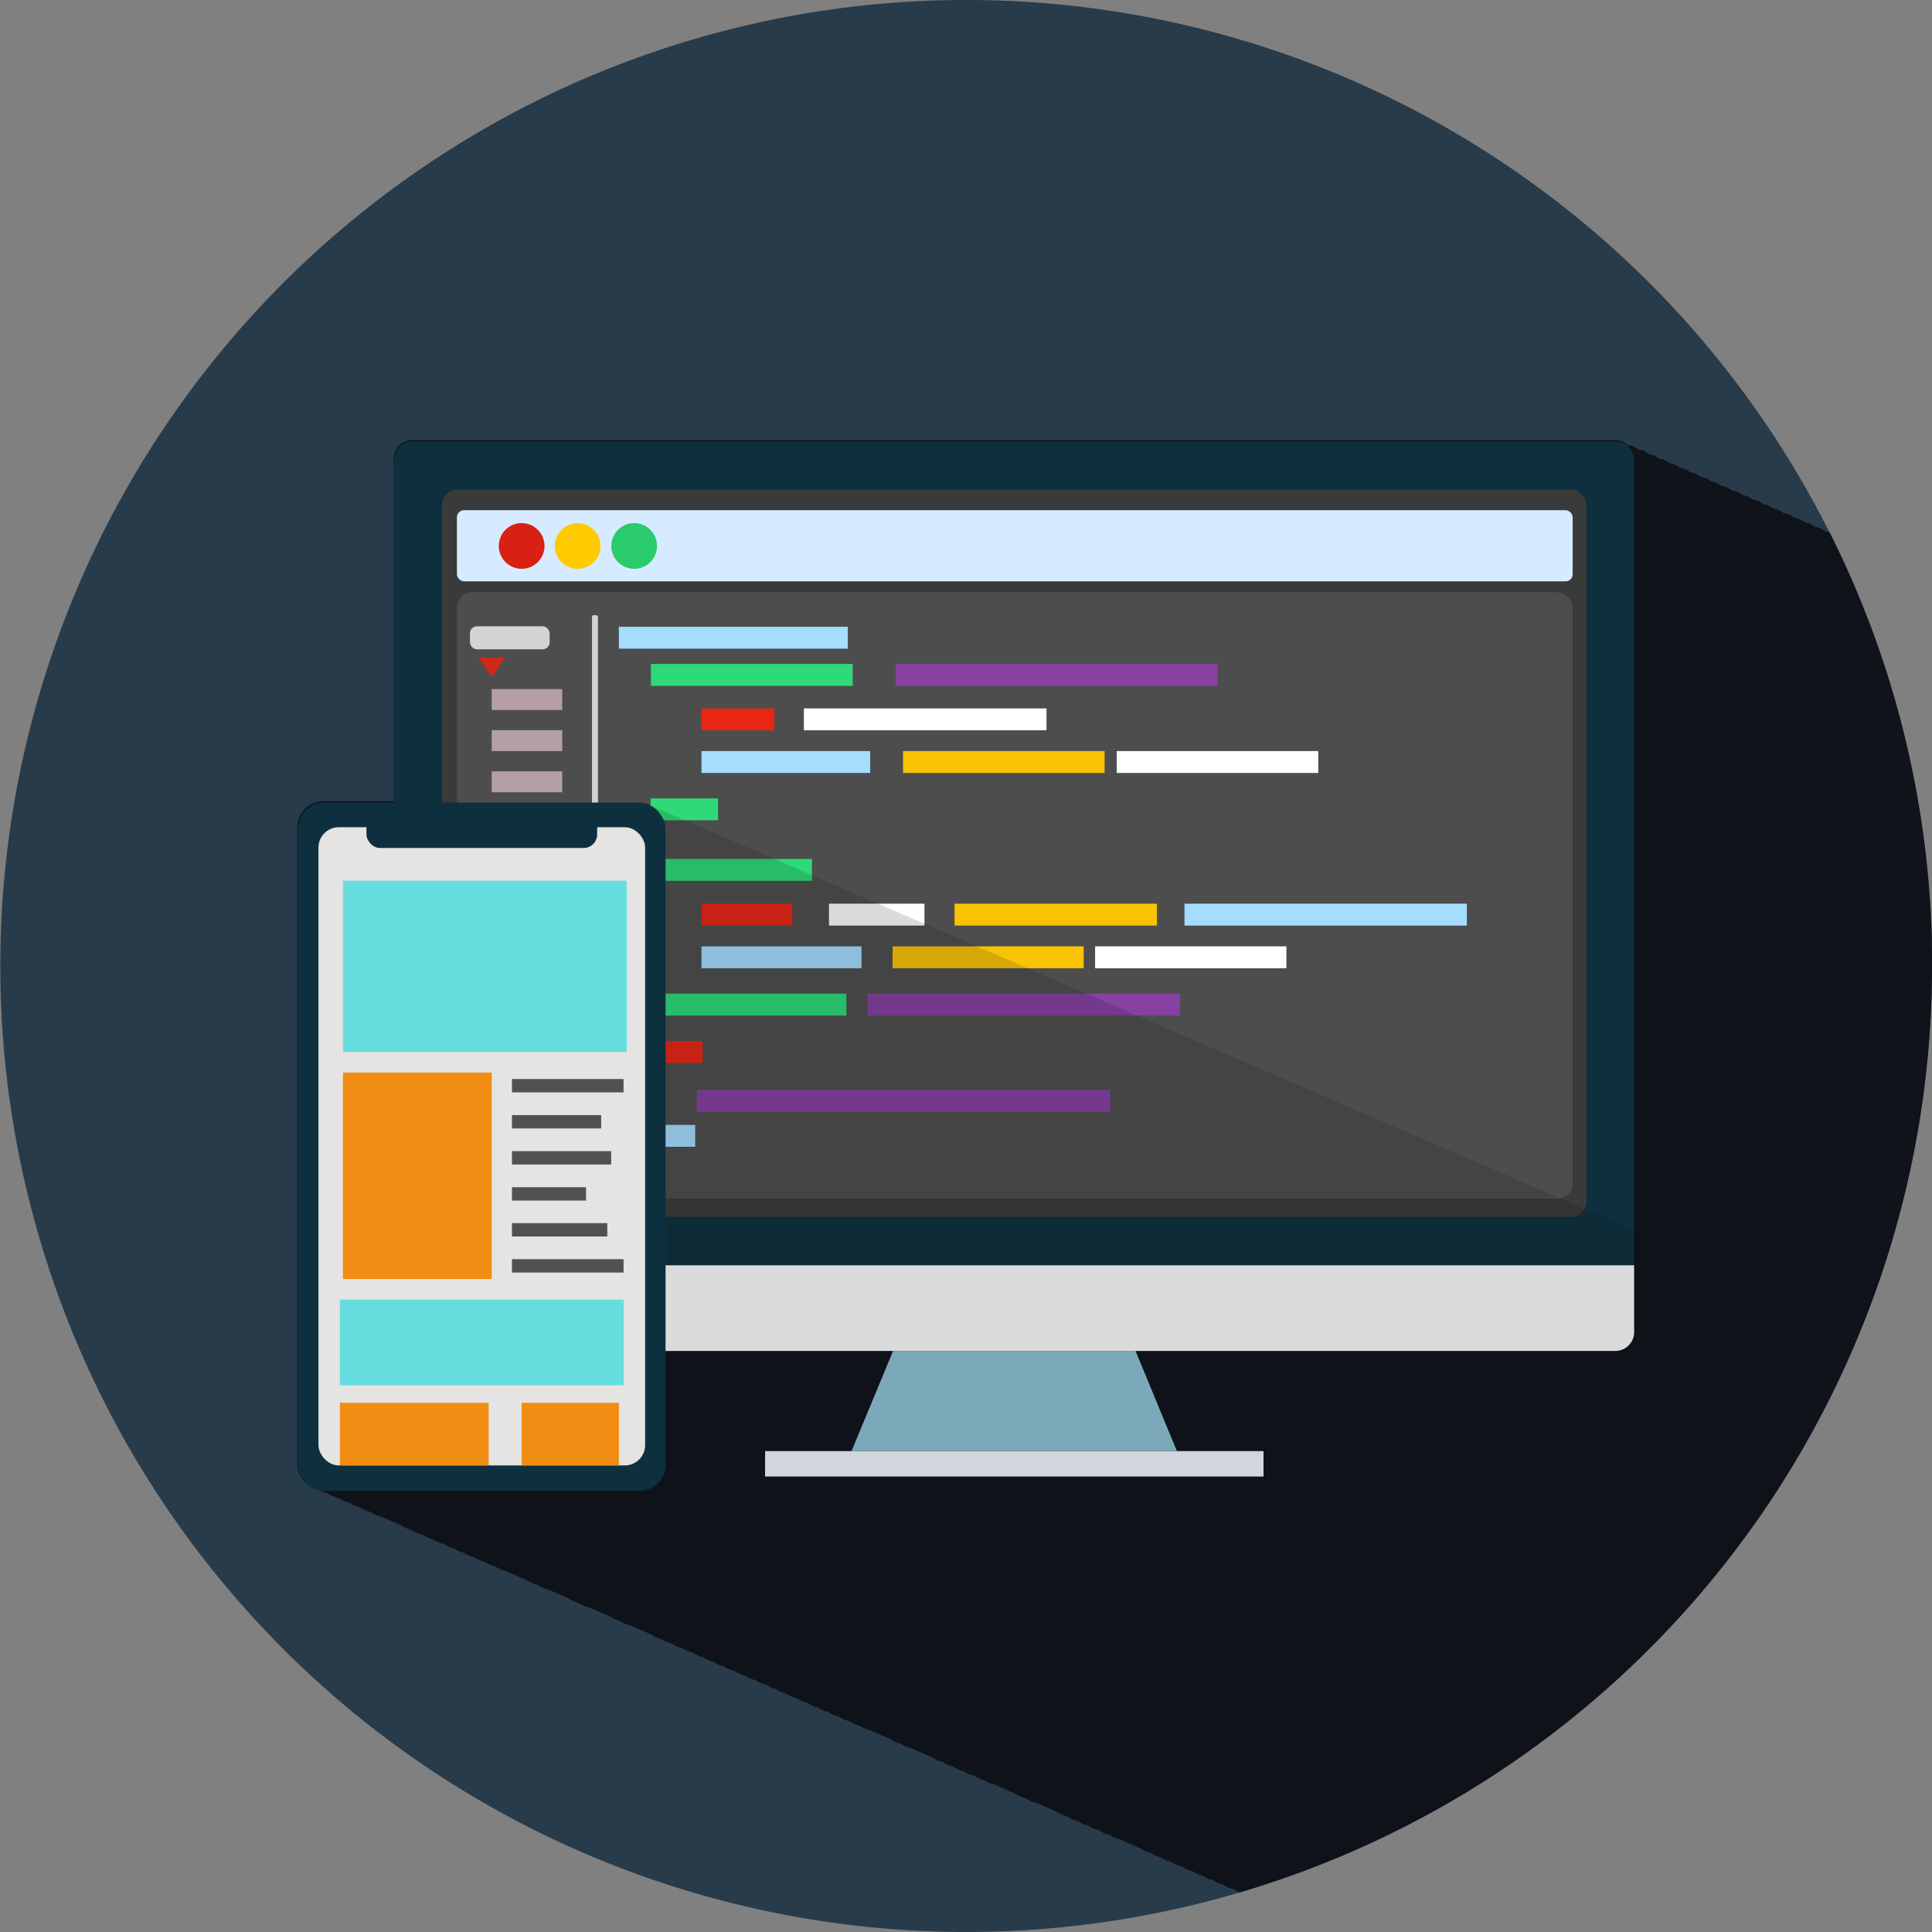<svg id="GuppyDigital" xmlns="http://www.w3.org/2000/svg" viewBox="0 0 120 120"><rect x="0" y="0" width="120" height="120" fill="#808080" stroke="none"/><defs><style>.cls-1{fill:#283b4a;}.cls-2,.cls-21{fill:#10131a;}.cls-3{fill:#0e303e;}.cls-4{fill:#fff;}.cls-5{fill:#393a3a;}.cls-6{fill:#4d4d4d;}.cls-7{fill:#f2f9ff;}.cls-8{fill:#8fc4d6;}.cls-9{fill:#d6ebff;}.cls-10{fill:#d82113;}.cls-11{fill:#ffca01;}.cls-12{fill:#2acb6d;}.cls-13{fill:#d4d3d3;}.cls-14{fill:#ce2819;}.cls-15{fill:#b39fa4;}.cls-16{fill:#f8c302;}.cls-17{fill:#2eda77;}.cls-18{fill:#8641a1;}.cls-19{fill:#a5ddff;}.cls-20{fill:#e82613;}.cls-21{opacity:0.15;}.cls-22{fill:#e5e4e3;}.cls-23{fill:#67dddf;}.cls-24{fill:#f18d13;}.cls-25{fill:#505153;}</style></defs><title>icon1</title><g id="Icon1"><path class="cls-1" d="M1195.67,233.76A60,60,0,0,1,1153,291.2l-.31.1a60,60,0,1,1,43-57.54Z" transform="translate(-1075.67 -173.76)"/><path class="cls-2" d="M1195.67,233.76a60,60,0,0,1-43,57.54,1.24,1.24,0,0,1-.36-.19,1.81,1.81,0,0,1-.65-.28,1.62,1.62,0,0,1-.64-.29,1.52,1.52,0,0,1-.65-.28,1.65,1.65,0,0,1-.65-.28,1.69,1.69,0,0,1-.64-.29,1.52,1.52,0,0,1-.65-.28,1.48,1.48,0,0,1-.64-.28,1.65,1.65,0,0,1-.65-.28,1.67,1.67,0,0,1-.65-.29,124.16,124.16,0,0,0-1.29-.56,1.61,1.61,0,0,1-.64-.28,1.67,1.67,0,0,1-.65-.29,1.52,1.52,0,0,1-.65-.28,1.48,1.48,0,0,1-.64-.28,1.81,1.81,0,0,1-.65-.28,1.67,1.67,0,0,1-.65-.29,124.16,124.16,0,0,0-1.29-.56,1.76,1.76,0,0,1-.64-.28,1.67,1.67,0,0,1-.65-.29,124.16,124.16,0,0,1-1.29-.56,1.81,1.81,0,0,1-.65-.28,1.62,1.62,0,0,1-.64-.29,1.52,1.52,0,0,1-.65-.28,1.52,1.52,0,0,1-.65-.28,1.76,1.76,0,0,1-.64-.28,1.67,1.67,0,0,1-.65-.29,124.16,124.16,0,0,1-1.29-.56,1.81,1.81,0,0,1-.65-.28,1.62,1.62,0,0,1-.64-.29,9943523557513.59,9943523557513.59,0,0,0-1.3-.56,1.84,1.84,0,0,1-.64-.28,1.67,1.67,0,0,1-.65-.29,1.48,1.48,0,0,1-.64-.28,1.52,1.52,0,0,1-.65-.28,1.81,1.81,0,0,1-.65-.28,1.62,1.62,0,0,1-.64-.29,1.52,1.52,0,0,1-.65-.28,1.52,1.52,0,0,1-.65-.28,1.84,1.84,0,0,1-.64-.28,1.67,1.67,0,0,1-.65-.29,1.48,1.48,0,0,1-.64-.28,1.52,1.52,0,0,1-.65-.28,1.81,1.81,0,0,1-.65-.28,1.69,1.69,0,0,1-.64-.29,1.52,1.52,0,0,1-.65-.28,1.55,1.55,0,0,1-.64-.28,1.67,1.67,0,0,1-.65-.29,1.52,1.52,0,0,1-.65-.28,1.48,1.48,0,0,1-.64-.28,1.65,1.65,0,0,1-.65-.28,1.67,1.67,0,0,1-.65-.29,124.16,124.16,0,0,0-1.29-.56,1.61,1.61,0,0,1-.64-.28,1.67,1.67,0,0,1-.65-.29,124.16,124.16,0,0,1-1.29-.56,1.65,1.65,0,0,1-.65-.28,1.56,1.56,0,0,1-.64-.29,4971761781030.93,4971761781030.93,0,0,1-1.3-.56,1.76,1.76,0,0,1-.64-.28,1.67,1.67,0,0,1-.65-.29,124.16,124.16,0,0,1-1.29-.56,1.81,1.81,0,0,1-.65-.28,1.62,1.62,0,0,1-.64-.29,1.52,1.52,0,0,1-.65-.28,1.52,1.52,0,0,1-.65-.28,1.84,1.84,0,0,1-.64-.28,1.67,1.67,0,0,1-.65-.29,1.43,1.43,0,0,1-.64-.28,1.52,1.52,0,0,1-.65-.28,1.81,1.81,0,0,1-.65-.28,1.62,1.62,0,0,1-.64-.29,9943523559860.8,9943523559860.8,0,0,1-1.3-.56,1.84,1.84,0,0,1-.64-.28,1.67,1.67,0,0,1-.65-.29,1.48,1.48,0,0,1-.64-.28,1.52,1.52,0,0,1-.65-.28,1.81,1.81,0,0,1-.65-.28,1.69,1.69,0,0,1-.64-.29,1.62,1.62,0,0,1-1.32-1.58V225.14a1.62,1.62,0,0,1,1.62-1.61h4.38V202.26a1.17,1.17,0,0,1,1.17-1.17H1176a1.13,1.13,0,0,1,.77.31,1.16,1.16,0,0,1,.65.28,1.1,1.1,0,0,1,.64.28,1.17,1.17,0,0,1,.65.29,1.1,1.1,0,0,1,.65.28,1.13,1.13,0,0,1,.64.28,1.16,1.16,0,0,1,.65.28,1.17,1.17,0,0,1,.65.29,1.07,1.07,0,0,1,.64.28,1.16,1.16,0,0,1,.65.28,1.2,1.2,0,0,1,.64.28,1.17,1.17,0,0,1,.65.29,1.1,1.1,0,0,1,.65.28,1.13,1.13,0,0,1,.64.28,1.24,1.24,0,0,1,.65.28,1.11,1.11,0,0,1,.64.29,1.1,1.1,0,0,1,.65.28,1.16,1.16,0,0,1,.65.28,1.2,1.2,0,0,1,.64.28,1.17,1.17,0,0,1,.65.29,1.1,1.1,0,0,1,.26.06A59.69,59.69,0,0,1,1195.67,233.76Z" transform="translate(-1075.67 -173.76)"/><path class="cls-3" d="M25.68,27.41h74.64a1.17,1.17,0,0,1,1.17,1.17v50a0,0,0,0,1,0,0h-77a0,0,0,0,1,0,0v-50A1.17,1.17,0,0,1,25.68,27.41Z"/><path class="cls-4" d="M1101.35,252.35H1176a1.17,1.17,0,0,1,1.17,1.17v4.15a0,0,0,0,1,0,0h-77a0,0,0,0,1,0,0v-4.15A1.17,1.17,0,0,1,1101.35,252.35Z" transform="translate(1201.67 336.26) rotate(180)"/><rect class="cls-5" x="27.45" y="30.41" width="71.09" height="45.18" rx="0.97"/><rect class="cls-6" x="28.38" y="36.78" width="69.3" height="37.67" rx="0.95"/><rect class="cls-7" x="47.52" y="90.13" width="30.96" height="1.58"/><polygon class="cls-8" points="73.1 90.13 52.89 90.13 55.47 83.91 70.53 83.91 73.1 90.13"/><rect class="cls-9" x="28.38" y="31.69" width="69.3" height="4.42" rx="0.44"/><circle class="cls-10" cx="32.4" cy="33.91" r="1.42"/><circle class="cls-11" cx="35.88" cy="33.91" r="1.42"/><circle class="cls-12" cx="39.39" cy="33.91" r="1.42"/><rect class="cls-13" x="36.77" y="38.21" width="0.37" height="34.83" rx="0.11"/><rect class="cls-13" x="29.19" y="38.9" width="4.95" height="1.43" rx="0.43"/><polygon class="cls-14" points="30.54 40.83 31.39 40.83 30.97 41.44 30.54 42.04 30.12 41.44 29.69 40.83 30.54 40.83"/><rect class="cls-15" x="30.54" y="42.8" width="4.38" height="1.3"/><rect class="cls-15" x="30.54" y="45.35" width="4.38" height="1.3"/><rect class="cls-15" x="30.54" y="47.91" width="4.38" height="1.3"/><rect class="cls-16" x="56.09" y="46.65" width="12.52" height="1.36"/><rect class="cls-17" x="40.43" y="41.24" width="12.53" height="1.36"/><rect class="cls-17" x="40.41" y="49.59" width="4.19" height="1.36"/><rect class="cls-18" x="55.63" y="41.24" width="19.99" height="1.36"/><rect class="cls-19" x="43.57" y="46.65" width="10.48" height="1.36"/><rect class="cls-19" x="38.44" y="38.93" width="14.22" height="1.36"/><rect class="cls-20" x="43.57" y="44" width="4.53" height="1.36"/><rect class="cls-4" x="49.93" y="44" width="15.07" height="1.36"/><rect class="cls-4" x="69.36" y="46.65" width="12.52" height="1.36"/><rect class="cls-16" x="55.44" y="58.78" width="11.87" height="1.36"/><rect class="cls-16" x="59.29" y="56.13" width="12.57" height="1.36"/><rect class="cls-17" x="40.41" y="53.35" width="10.02" height="1.36"/><rect class="cls-17" x="40.41" y="61.72" width="12.16" height="1.36"/><rect class="cls-18" x="53.89" y="61.72" width="19.4" height="1.36"/><rect class="cls-18" x="43.28" y="67.69" width="25.68" height="1.36"/><rect class="cls-19" x="43.57" y="58.78" width="9.94" height="1.36"/><rect class="cls-19" x="38.44" y="69.87" width="4.74" height="1.36"/><rect class="cls-19" x="73.57" y="56.13" width="17.54" height="1.36"/><rect class="cls-20" x="43.57" y="56.13" width="5.64" height="1.36"/><rect class="cls-20" x="39.94" y="64.66" width="3.7" height="1.36"/><rect class="cls-4" x="51.49" y="56.13" width="5.93" height="1.36"/><rect class="cls-4" x="68.02" y="58.78" width="11.88" height="1.36"/><path class="cls-21" d="M1187.16,255.52v9.06A60.08,60.08,0,0,1,1153,291.2l-.2-.08a1.21,1.21,0,0,1-.2-.09l-.2-.08-.2-.09a.72.72,0,0,1-.2-.09l-.2-.08-.2-.09a.72.72,0,0,1-.2-.09l-.2-.08-.2-.09-.2-.08-.2-.09a1.21,1.21,0,0,1-.2-.09l-.2-.08-.2-.09a.72.72,0,0,1-.2-.09l-.2-.08-.2-.09a.72.72,0,0,1-.2-.09l-.2-.08a1.21,1.21,0,0,1-.2-.09l-.2-.08-.2-.09a.72.72,0,0,1-.2-.09l-.2-.08-.2-.09a.72.72,0,0,1-.2-.09l-.2-.08-.2-.09-.2-.08-.2-.09a1.21,1.21,0,0,1-.2-.09l-.2-.08-.2-.09a.88.88,0,0,1-.2-.09l-.2-.08-.2-.09a.88.88,0,0,1-.2-.09l-.2-.08-.2-.09-.2-.08-.2-.09a.88.88,0,0,1-.2-.09l-.2-.08-.2-.09a.88.88,0,0,1-.2-.09l-.2-.08-.2-.09-.2-.08-.2-.09-.2-.09-.2-.08-.2-.09a.88.88,0,0,1-.2-.09l-.2-.08-.2-.09a.88.88,0,0,1-.2-.09l-.2-.08-.2-.09-.2-.08-.2-.09-.2-.09-.2-.08-.2-.09-.2-.09-.19-.08-.2-.09-.2-.08-.2-.09a1.21,1.21,0,0,1-.2-.09l-.2-.08-.2-.09a.72.72,0,0,1-.2-.09l-.2-.08-.2-.09a.72.72,0,0,1-.2-.09l-.2-.08a1.21,1.21,0,0,1-.2-.09l-.2-.08-.2-.09a.72.72,0,0,1-.2-.09l-.2-.08-.2-.09a.72.72,0,0,1-.2-.09l-.2-.08-.2-.09-.2-.08-.2-.09a1.21,1.21,0,0,1-.2-.09l-.2-.08-.2-.09a.72.72,0,0,1-.2-.09l-.2-.08-.2-.09a.72.72,0,0,1-.2-.09l-.2-.08a1.21,1.21,0,0,1-.2-.09l-.2-.08-.2-.09a.72.72,0,0,1-.2-.09l-.2-.08-.2-.09a.72.72,0,0,1-.2-.09l-.2-.08-.2-.09-.2-.08-.2-.09-.2-.09-.2-.08-.2-.09a.88.88,0,0,1-.2-.09l-.2-.08-.2-.09a.88.88,0,0,1-.2-.09l-.2-.08-.2-.09-.2-.08-.2-.09-.2-.09-.2-.08-.2-.09a.88.88,0,0,1-.2-.09l-.2-.08-.2-.09-.2-.08-.2-.09-.2-.09-.2-.08-.2-.09a.88.88,0,0,1-.2-.09l-.2-.08-.2-.09a.88.88,0,0,1-.2-.09l-.2-.08-.2-.09-.2-.08-.2-.09-.2-.09-.2-.08-.19-.09-.21-.09-.19-.08-.2-.09-.2-.08-.2-.09a1.21,1.21,0,0,1-.2-.09l-.2-.08-.2-.09a.72.72,0,0,1-.2-.09l-.2-.08-.2-.09a.72.72,0,0,1-.2-.09l-.2-.08a1.21,1.21,0,0,1-.2-.09l-.2-.08-.2-.09a1.21,1.21,0,0,1-.2-.09l-.2-.08-.2-.09a.72.72,0,0,1-.2-.09l-.2-.08-.2-.09-.2-.08-.2-.09a1.21,1.21,0,0,1-.2-.09l-.2-.08-.2-.09a.72.72,0,0,1-.2-.09l-.2-.08-.2-.09a.72.72,0,0,1-.2-.09l-.2-.08a1.21,1.21,0,0,1-.2-.09l-.2-.08-.2-.09a1.21,1.21,0,0,1-.2-.09l-.2-.08-.2-.09a.72.72,0,0,1-.2-.09l-.2-.08-.2-.09a.88.88,0,0,1-.2-.09l-.2-.08-.2-.09-.2-.08-.2-.09a.88.88,0,0,1-.2-.09l-.2-.08-.2-.09a.88.88,0,0,1-.2-.09l-.2-.08-.2-.09-.2-.08-.2-.09-.2-.09-.2-.08-.2-.09a.88.88,0,0,1-.2-.09l-.2-.08-.2-.09a.88.88,0,0,1-.2-.09l-.2-.08-.2-.09-.2-.08-.2-.09a.88.88,0,0,1-.2-.09l-.2-.08-.2-.09-.2-.09-.2-.08-.2-.09-.2-.08-.19-.09a1.21,1.21,0,0,1-.2-.09l-.2-.08-.2-.09a.72.72,0,0,1-.2-.09l-.2-.08-.2-.09-.2-.08-.2-.09a1.21,1.21,0,0,1-.2-.09l-.2-.08-.2-.09a.72.72,0,0,1-.2-.09l-.2-.08-.2-.09a.72.72,0,0,1-.2-.09l-.2-.08a1.21,1.21,0,0,1-.2-.09l-.2-.08-.2-.09a1.21,1.21,0,0,1-.2-.09l-.2-.08-.2-.09a.72.72,0,0,1-.2-.09l-.2-.08-.2-.09a.72.72,0,0,1-.2-.09l-.2-.08a1.21,1.21,0,0,1-.2-.09l-.2-.08-.2-.09a.72.72,0,0,1-.2-.09l-.2-.08-.2-.09a.72.72,0,0,1-.2-.09l-.2-.08a1.21,1.21,0,0,1-.2-.09l-.2-.08-.2-.09a1.21,1.21,0,0,1-.2-.09l-.2-.08-.2-.09a.88.88,0,0,1-.2-.09l-.2-.08-.2-.09a.88.88,0,0,1-.2-.09l-.2-.08-.2-.09-.2-.08-.2-.09a.88.88,0,0,1-.2-.09l-.2-.08-.2-.09a.88.88,0,0,1-.2-.09l-.2-.08-.2-.09-.2-.08-.2-.09-.2-.09-.2-.08-.2-.09a.88.88,0,0,1-.2-.09l-.2-.08-.2-.09a.88.88,0,0,1-.2-.09l-.2-.08-.2-.09-.2-.08-.2-.09-.2-.09-.2-.08-.2-.09a.82.82,0,0,1-.19-.09l-.2-.08-.2-.09-.2-.08-.2-.09a1.62,1.62,0,0,1-1.09-1.52V225.23a1.63,1.63,0,0,1,1.62-1.62h19.59a1.61,1.61,0,0,1,.73.18l.2.09a1.21,1.21,0,0,1,.2.09l.2.08.2.09a.72.72,0,0,1,.2.09l.2.08.2.09.2.08.2.09a1.21,1.21,0,0,1,.2.09l.2.08.2.09a.72.72,0,0,1,.2.09l.2.08.2.09a.72.72,0,0,1,.2.09l.2.08.2.09.2.08.2.09.2.09.2.08.2.09a.88.88,0,0,1,.2.09l.2.08.2.09.2.08.2.09.2.09.2.08.2.09a.88.88,0,0,1,.2.09l.2.08.2.09a.88.88,0,0,1,.2.09l.2.08.2.09.2.08.2.09.2.09.2.08.2.09a.88.88,0,0,1,.2.09l.2.08.2.09.2.08.2.09.2.09.19.08.2.09a.72.72,0,0,1,.2.09l.2.08.2.09a.72.72,0,0,1,.2.09l.2.08.2.09.2.08.2.09a1.21,1.21,0,0,1,.2.09l.2.08.2.09a.72.72,0,0,1,.2.09l.2.08.2.09.2.08.2.09a1.21,1.21,0,0,1,.2.09l.2.08.2.09a.72.72,0,0,1,.2.09l.2.08.2.09a.72.72,0,0,1,.2.09l.2.08a1.21,1.21,0,0,1,.2.09l.2.08.2.09a1.21,1.21,0,0,1,.2.09l.2.08.2.09a.72.72,0,0,1,.2.09l.2.08.2.09a.72.72,0,0,1,.2.09l.2.08a1.21,1.21,0,0,1,.2.09l.2.08.2.09a.88.88,0,0,1,.2.09l.2.08.2.09a.88.88,0,0,1,.2.09l.2.08.2.09.2.08.2.09.2.09.2.08.2.09a.88.88,0,0,1,.2.09l.2.08.2.09a.88.88,0,0,1,.2.09l.2.08.2.09.2.08.2.09a.88.88,0,0,1,.2.09l.2.08.2.09a.88.88,0,0,1,.2.09l.2.08.2.09.2.08.2.09.2.09.2.08.2.09.2.09.2.08.2.09.2.09.19.08a1.21,1.21,0,0,1,.2.09l.2.08.2.09a.72.72,0,0,1,.2.09l.2.08.2.09a.72.72,0,0,1,.2.09l.2.08.2.09.2.08.2.09a1.21,1.21,0,0,1,.2.09l.2.08.2.09a.72.72,0,0,1,.2.09l.2.08.2.09a.72.72,0,0,1,.2.09l.2.08a1.21,1.21,0,0,1,.2.09l.2.08.2.09a.72.72,0,0,1,.2.09l.2.08.2.09a.72.72,0,0,1,.2.09l.2.08.2.09.2.08.2.09a1.21,1.21,0,0,1,.2.09l.2.08.2.09a.72.72,0,0,1,.2.09l.2.08.2.09a.72.72,0,0,1,.2.09l.2.08a1.21,1.21,0,0,1,.2.09l.2.08.2.09a.88.88,0,0,1,.2.09l.2.08.2.09a.88.88,0,0,1,.2.09l.2.08.2.09.2.08.2.09.2.09.2.08.2.09a.88.88,0,0,1,.2.09l.2.08.2.09a.88.88,0,0,1,.2.09l.2.08.2.09.2.08.2.09a.88.88,0,0,1,.2.09l.2.08.2.09a.88.88,0,0,1,.2.09l.2.08.2.09.2.08.2.09.2.09.2.08.2.09a.82.82,0,0,1,.19.09l.2.08.2.09a.72.72,0,0,1,.2.09l.2.08a1.21,1.21,0,0,1,.2.09l.2.08.2.09a.72.72,0,0,1,.2.09l.2.08.2.09a.72.72,0,0,1,.2.09l.2.08.2.09.2.08.2.09a1.21,1.21,0,0,1,.2.09l.2.08.2.09a.72.72,0,0,1,.2.09l.2.08.2.09a.72.72,0,0,1,.2.09l.2.08a1.21,1.21,0,0,1,.2.09l.2.08.2.09a.72.72,0,0,1,.2.09l.2.08.2.09a.72.72,0,0,1,.2.09l.2.08.2.09.2.08.2.09a1.21,1.21,0,0,1,.2.09l.2.08.2.09a.72.72,0,0,1,.2.09l.2.08.2.09a.88.88,0,0,1,.2.09l.2.08.2.09.2.08.2.09a.88.88,0,0,1,.2.09l.2.08.2.09a.88.88,0,0,1,.2.09l.2.08.2.09.2.08.2.09.2.09.2.08.2.09a.88.88,0,0,1,.2.09l.2.08.2.09a.88.88,0,0,1,.2.09l.2.08.2.09.2.08.2.09a.88.88,0,0,1,.2.09l.2.08.2.09a.88.88,0,0,1,.2.09l.2.08.2.09.2.08.2.09.2.09.19.08.2.09a.72.72,0,0,1,.2.09l.2.08.2.09a.72.72,0,0,1,.2.09l.2.08a1.21,1.21,0,0,1,.2.09l.2.08.2.09a.72.72,0,0,1,.2.09l.2.08.2.09a.72.72,0,0,1,.2.09l.2.08.2.09.2.08.2.09a1.21,1.21,0,0,1,.2.09l.2.08.2.09a.72.72,0,0,1,.2.09l.2.08.2.09a.72.72,0,0,1,.2.09l.2.08a1.21,1.21,0,0,1,.2.09l.2.08.2.09a.72.72,0,0,1,.2.09l.2.08.2.09a.72.72,0,0,1,.2.09l.2.08.2.09.2.08.2.09a1.21,1.21,0,0,1,.2.09l.2.08.2.09a.88.88,0,0,1,.2.09l.2.08.2.09a.88.88,0,0,1,.2.09l.2.08.2.09.2.08.2.09.2.09.2.08.2.09a.88.88,0,0,1,.2.09l.2.08.2.09.2.08.2.09.2.09.2.08.2.09a.88.88,0,0,1,.2.09l.2.08.2.09a.88.88,0,0,1,.2.09l.2.08.2.09.2.08.2.09.2.09.2.08.2.09.2.09.2.08.19.09.2.08.2.09a1.21,1.21,0,0,1,.2.09l.2.08.2.09a.72.72,0,0,1,.2.09l.2.08.2.09a.72.72,0,0,1,.2.09A1.61,1.61,0,0,1,1187.16,255.52Z" transform="translate(-1075.67 -173.76)"/><rect class="cls-13" x="29.19" y="54.52" width="4.95" height="1.43" rx="0.43"/><polygon class="cls-14" points="30.54 56.45 31.39 56.45 30.97 57.06 30.54 57.66 30.12 57.06 29.69 56.45 30.54 56.45"/><rect class="cls-15" x="30.54" y="58.21" width="4.38" height="1.3"/><rect class="cls-15" x="30.54" y="60.77" width="4.38" height="1.3"/><rect class="cls-15" x="30.54" y="63.33" width="4.38" height="1.3"/><rect class="cls-3" x="18.51" y="49.85" width="22.83" height="42.75" rx="1.62"/><rect class="cls-22" x="19.78" y="51.38" width="20.29" height="39.64" rx="1.26"/><rect class="cls-3" x="22.76" y="50.09" width="14.33" height="2.58" rx="0.84"/><rect class="cls-23" x="21.3" y="54.7" width="17.63" height="10.64"/><rect class="cls-23" x="21.11" y="80.72" width="17.63" height="5.32"/><rect class="cls-24" x="21.3" y="66.62" width="9.24" height="12.82"/><rect class="cls-24" x="21.11" y="87.13" width="9.24" height="3.89"/><rect class="cls-24" x="32.4" y="87.13" width="6.04" height="3.89"/><rect class="cls-25" x="31.8" y="67.02" width="6.93" height="0.83"/><rect class="cls-25" x="31.8" y="69.26" width="5.54" height="0.83"/><rect class="cls-25" x="31.8" y="71.5" width="6.16" height="0.83"/><rect class="cls-25" x="31.8" y="73.74" width="4.6" height="0.83"/><rect class="cls-25" x="31.8" y="75.97" width="5.92" height="0.83"/><rect class="cls-25" x="31.8" y="78.21" width="6.93" height="0.83"/></g></svg>
